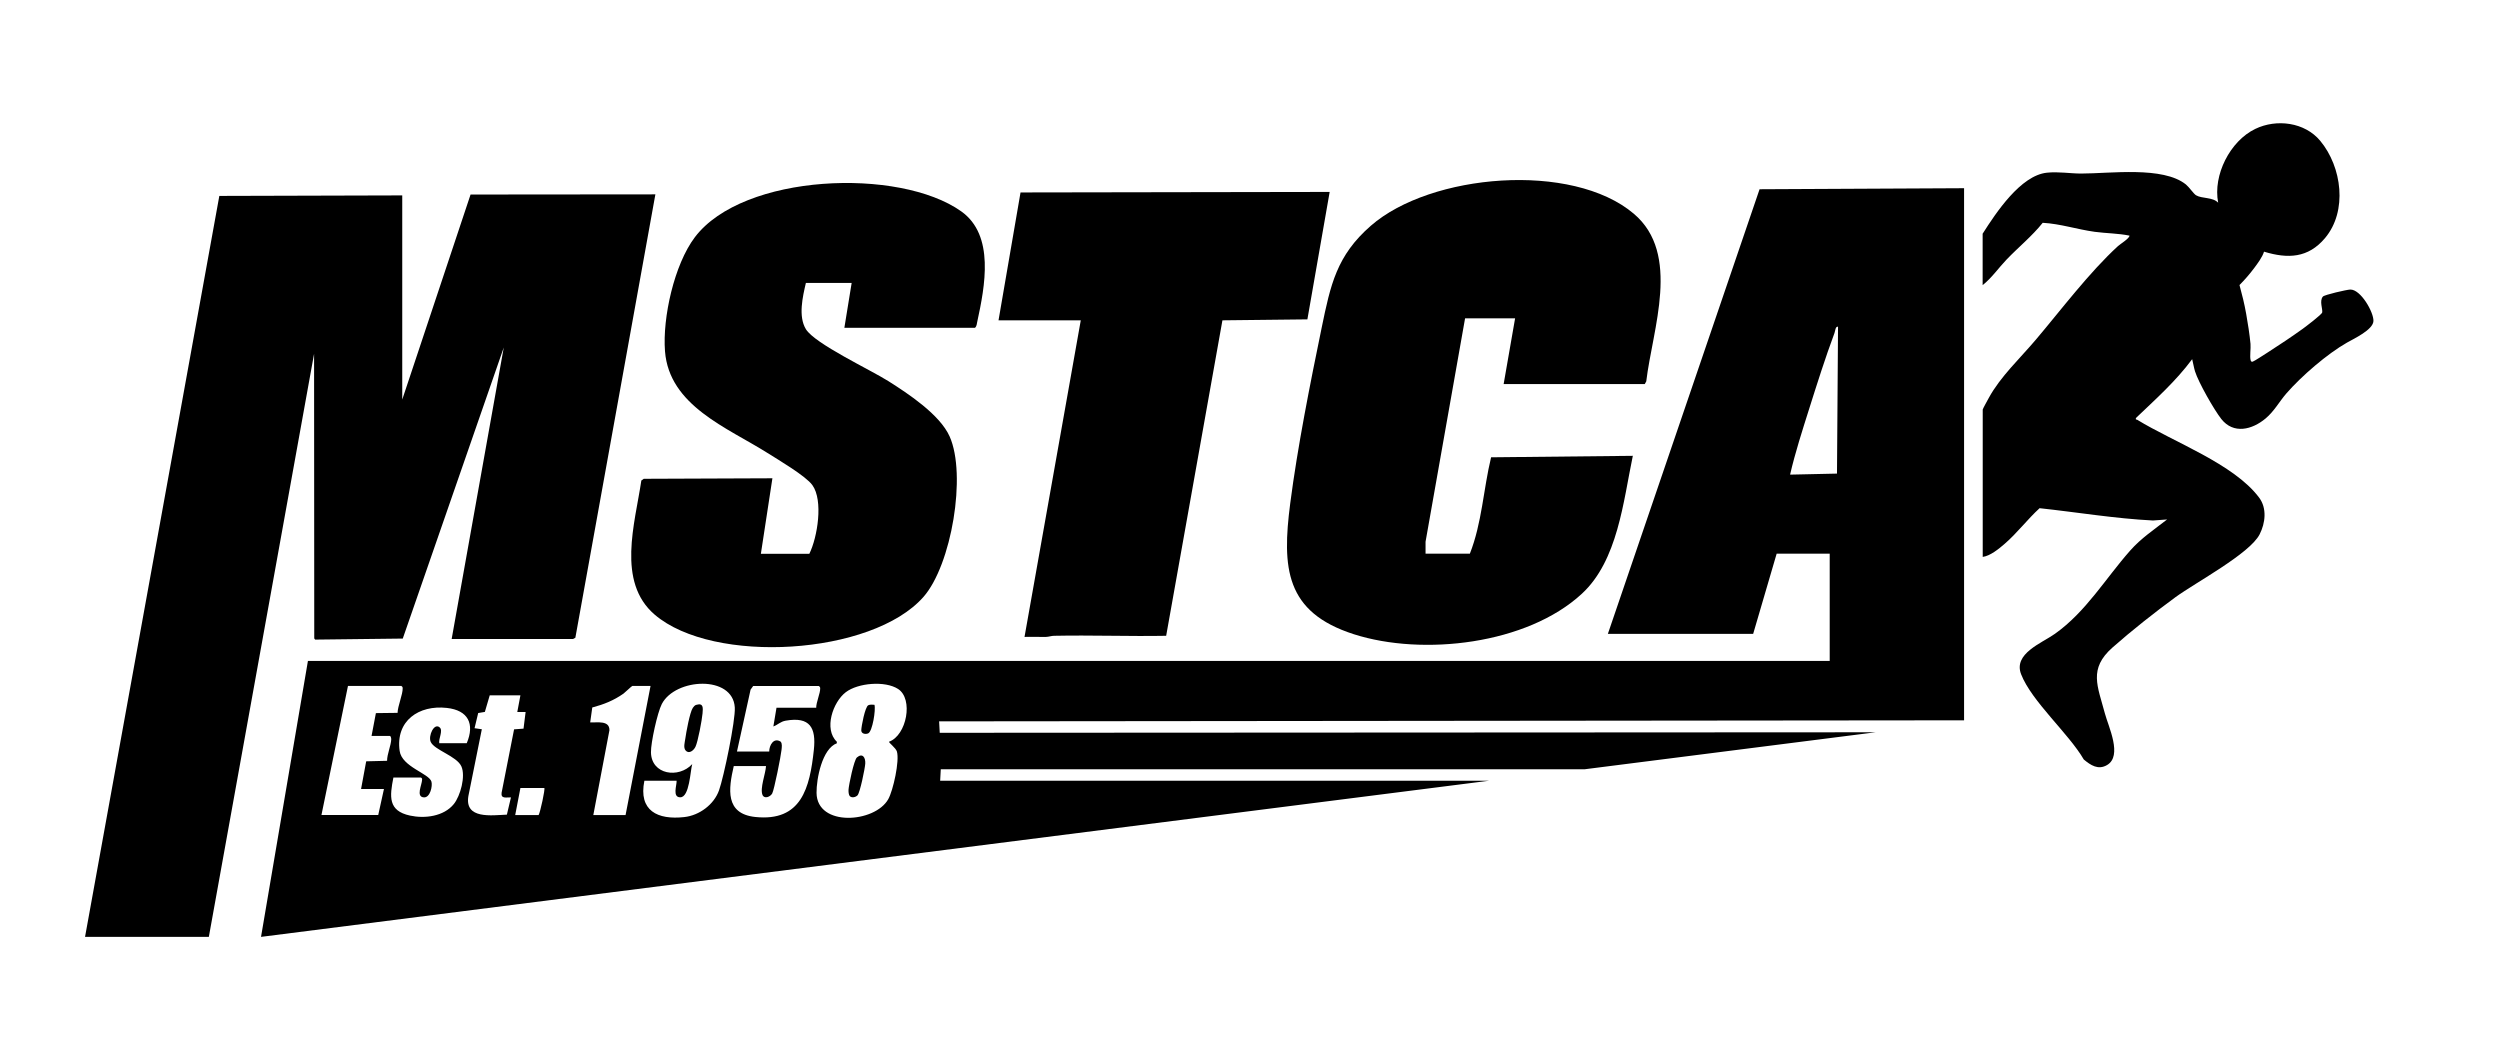 <?xml version="1.0" encoding="UTF-8"?>
<svg id="Layer_1" data-name="Layer 1" xmlns="http://www.w3.org/2000/svg" viewBox="0 0 288.38 120.85">
  <path d="M185.47,73.12l17.5-51.29,23.59-.12v61.38l-118.23.12.07,1.32,107.95-.06-33.58,4.27h-74.25s-.07,1.32-.07,1.32h63.32L30.11,108.07l5.41-31.83h175.54v-12.37h-6.12s-2.71,9.25-2.71,9.25h-16.76ZM212.02,37.69c-.3-.08-.32.49-.41.73-1.05,2.82-2.01,5.86-2.92,8.74-.79,2.51-1.61,5.03-2.2,7.59l5.41-.12.12-16.94ZM74.33,90.06c-.7,3.46,1.52,4.54,4.61,4.19,1.73-.19,3.42-1.44,4-3.08.55-1.53,1.91-8.08,1.82-9.56-.22-3.76-6.86-3.41-8.42-.4-.51.99-1.27,4.46-1.25,5.57.04,2.59,3.2,3.05,4.76,1.36-.23.79-.31,3.83-1.38,3.83-.93,0-.4-1.37-.42-1.91h-3.72ZM96.55,85.73c-1.72.62-2.38,4.13-2.36,5.73.05,3.96,6.73,3.47,8.27.73.57-1.01,1.32-4.42,1-5.5-.12-.41-.94-1.01-.91-1.13,2.04-.73,2.84-4.94,1.04-6.09-1.49-.96-4.62-.7-6.03.38-1.48,1.13-2.56,4.25-1.03,5.71v.17ZM46.27,79.12h-6.13l-3.06,14.89h6.55l.66-3h-2.64l.59-3.19,2.41-.06c0-.78.45-1.74.48-2.47,0-.14-.05-.4-.17-.4h-2.1l.5-2.63,2.5-.03c.02-.79.61-2.14.59-2.84,0-.15-.05-.19-.16-.27ZM75.05,79.12h-2.1c-.07,0-.86.77-1.03.89-1.14.8-2.26,1.24-3.6,1.6l-.24,1.72c.82.04,2.23-.26,2.22.9l-1.86,9.79h3.72l2.88-14.89ZM94.15,81.65c-.01-.64.48-1.69.46-2.25,0-.15-.05-.19-.16-.27h-7.57l-.3.42-1.57,7.14h3.72c0-.73.52-1.65,1.32-1.14.2.23.13.65.1.95-.06.65-.85,4.65-1.08,5.04s-.9.64-1.11.17c-.33-.77.36-2.47.4-3.34h-3.72c-.61,2.64-1.02,5.5,2.48,5.87,5.33.56,6.29-3.35,6.76-7.75.27-2.53-.43-3.85-3.24-3.36-.63.11-.88.46-1.43.67l.36-2.16h4.57ZM60.03,80.21h-3.54l-.56,1.91-.77.13-.42,1.75.84.12-1.55,7.7c-.46,2.71,2.69,2.22,4.44,2.15l.47-1.99c-.51-.02-1.18.2-1.08-.53l1.44-7.32,1.09-.08.24-1.92h-.96s.36-1.92.36-1.92ZM50.66,85.73h3.18c.94-2.23.17-3.8-2.3-4.07-3.22-.36-5.93,1.48-5.44,4.96.26,1.85,3.4,2.59,3.67,3.55.14.51-.15,1.84-.86,1.81-.98-.04-.23-1.46-.22-2.04,0-.14-.01-.16-.13-.25h-3.18c-.43,2.18-.64,3.84,1.92,4.39,1.7.37,3.89.1,5.05-1.33.76-.94,1.38-3.22.87-4.35-.54-1.19-3.13-1.88-3.54-2.83-.3-.7.41-2.25,1.05-1.65.4.36-.16,1.31-.06,1.8ZM62.79,90.9h-2.76l-.6,3.12h2.7c.19-.31.77-3.01.66-3.12Z"/>
  <path d="M9.81,108.07L25.3,22.6l21.1-.06v23.55s7.88-23.65,7.88-23.65l21.32-.02-9.23,51.14s-.24.15-.27.15h-14l6.01-33.63-11.65,33.58-10.11.12-.1-.14-.02-32.83-12.14,67.26h-14.3Z"/>
  <path d="M173.45,44.29l1.32-7.57h-5.77l-4.56,25.77v1.38s5.11,0,5.11,0c1.4-3.54,1.56-7.44,2.45-11.12l16.35-.17c-1.1,5.25-1.73,12.09-5.89,15.92-6.32,5.83-18.33,7.21-26.29,4.66-7.92-2.54-8.3-7.66-7.34-15.09.84-6.5,2.3-13.83,3.63-20.28,1.02-4.94,1.72-8.31,5.67-11.75,6.89-6.02,23.23-7.42,30.34-1.38,5.47,4.64,2.15,13.29,1.43,19.33l-.17.31h-16.28Z"/>
  <path d="M97.4,37.81l.84-5.17h-5.28c-.37,1.59-.9,3.85,0,5.33,1.04,1.69,7.44,4.68,9.51,5.99,2.31,1.46,5.94,3.86,7.07,6.38,1.98,4.42.22,14.84-3.02,18.52-5.93,6.73-24.23,7.84-31,2.04-4.42-3.79-2.27-10.53-1.54-15.47l.28-.2,14.84-.06-1.33,8.71h5.59c.94-1.9,1.63-6.15.35-7.92-.75-1.05-3.96-2.94-5.18-3.71-4.63-2.92-11.33-5.44-11.82-11.73-.3-3.88,1.07-10.01,3.44-13.15,5.57-7.37,23.6-8.06,30.73-2.99,3.89,2.76,2.73,8.66,1.85,12.73-.05.24-.06.52-.26.7h-15.08Z"/>
  <path d="M228.72,26.93c1.51-2.37,4.36-6.7,7.4-7.01,1.32-.14,2.69.1,3.95.1,3.32,0,9.44-.87,12.08,1.26.36.29.89,1.07,1.16,1.24.7.42,1.91.19,2.56.86-.62-3.18,1.37-7.11,4.28-8.51,2.46-1.19,5.71-.77,7.49,1.37,2.51,3.02,3.18,8.11.55,11.23-1.94,2.3-4.27,2.4-7.03,1.56-.19.63-.74,1.36-1.15,1.91-.51.68-1.08,1.34-1.68,1.94.3,1.1.57,2.18.77,3.32.19,1.05.4,2.41.5,3.47.05.54-.11,1.45.02,1.9.03.11.09.18.23.15.16-.04,1.44-.88,1.71-1.05,1.31-.84,2.83-1.85,4.09-2.76.34-.25,2.17-1.63,2.22-1.87.08-.36-.35-1.33.08-1.83.18-.21,2.76-.8,3.15-.81,1.21-.04,2.72,2.62,2.68,3.63s-2.24,2.03-3.05,2.49c-2.27,1.29-5.24,3.85-6.99,5.86-.83.96-1.4,2.05-2.4,2.89-1.55,1.3-3.7,1.85-5.11.06-.84-1.07-2.63-4.22-3.03-5.49-.14-.46-.21-.94-.33-1.41-1.87,2.53-4.22,4.62-6.49,6.79-.05.24.06.15.15.2,4.14,2.55,11.17,5.09,14.07,8.99.91,1.22.72,2.92.05,4.23-1.14,2.23-7.38,5.55-9.7,7.24-2.35,1.72-5.1,3.89-7.28,5.82-2.77,2.46-1.71,4.43-.87,7.59.41,1.54,2.06,4.9.25,5.96-1.02.6-1.89.02-2.68-.64-1.75-3.01-6.01-6.7-7.23-9.83-.93-2.38,2.38-3.59,3.9-4.67,3.59-2.55,5.8-6.34,8.67-9.59,1.28-1.45,2.76-2.42,4.27-3.6l-1.63.12c-4.37-.22-8.72-.95-13.08-1.42-1.41,1.29-2.59,2.87-4.04,4.12-.67.58-1.65,1.38-2.52,1.5v-17c0-.08.6-1.15.7-1.34,1.33-2.45,3.63-4.59,5.42-6.71,2.93-3.46,6.17-7.77,9.49-10.81.28-.25,1.32-.88,1.32-1.2-1.32-.27-2.68-.26-4.01-.44-2.03-.28-3.97-.93-6-1.04-1.24,1.55-2.79,2.8-4.17,4.24-.93.97-1.7,2.11-2.76,2.95v-5.95Z"/>
  <path d="M115.18,36.96l2.54-14.76,35.66-.06-2.57,14.7-9.8.11-6.49,36.39c-4.3.08-8.61-.09-12.92,0-.31,0-.61.12-.95.13-.82.02-1.65-.03-2.47,0l6.49-36.52h-9.49Z"/>
  <path d="M98.03,91.83c-.15-.15-.16-.54-.15-.74.03-.55.63-3.44.97-3.72.65-.55,1,.02.96.71-.03.54-.61,3.39-.9,3.67-.21.21-.64.32-.88.09Z"/>
  <path d="M100.87,81.29c.17.59-.23,3.06-.71,3.3-.29.14-.8.07-.81-.33,0-.45.44-2.74.81-2.91.21-.1.49-.07.72-.05Z"/>
  <path d="M80.3,81.31c.87-.26.79.35.74.98-.06.72-.53,3.28-.82,3.86-.21.43-.76.87-1.14.41-.27-.33-.09-.92-.03-1.34.1-.73.52-3.06.87-3.57.09-.13.23-.3.38-.34Z"/>
</svg>